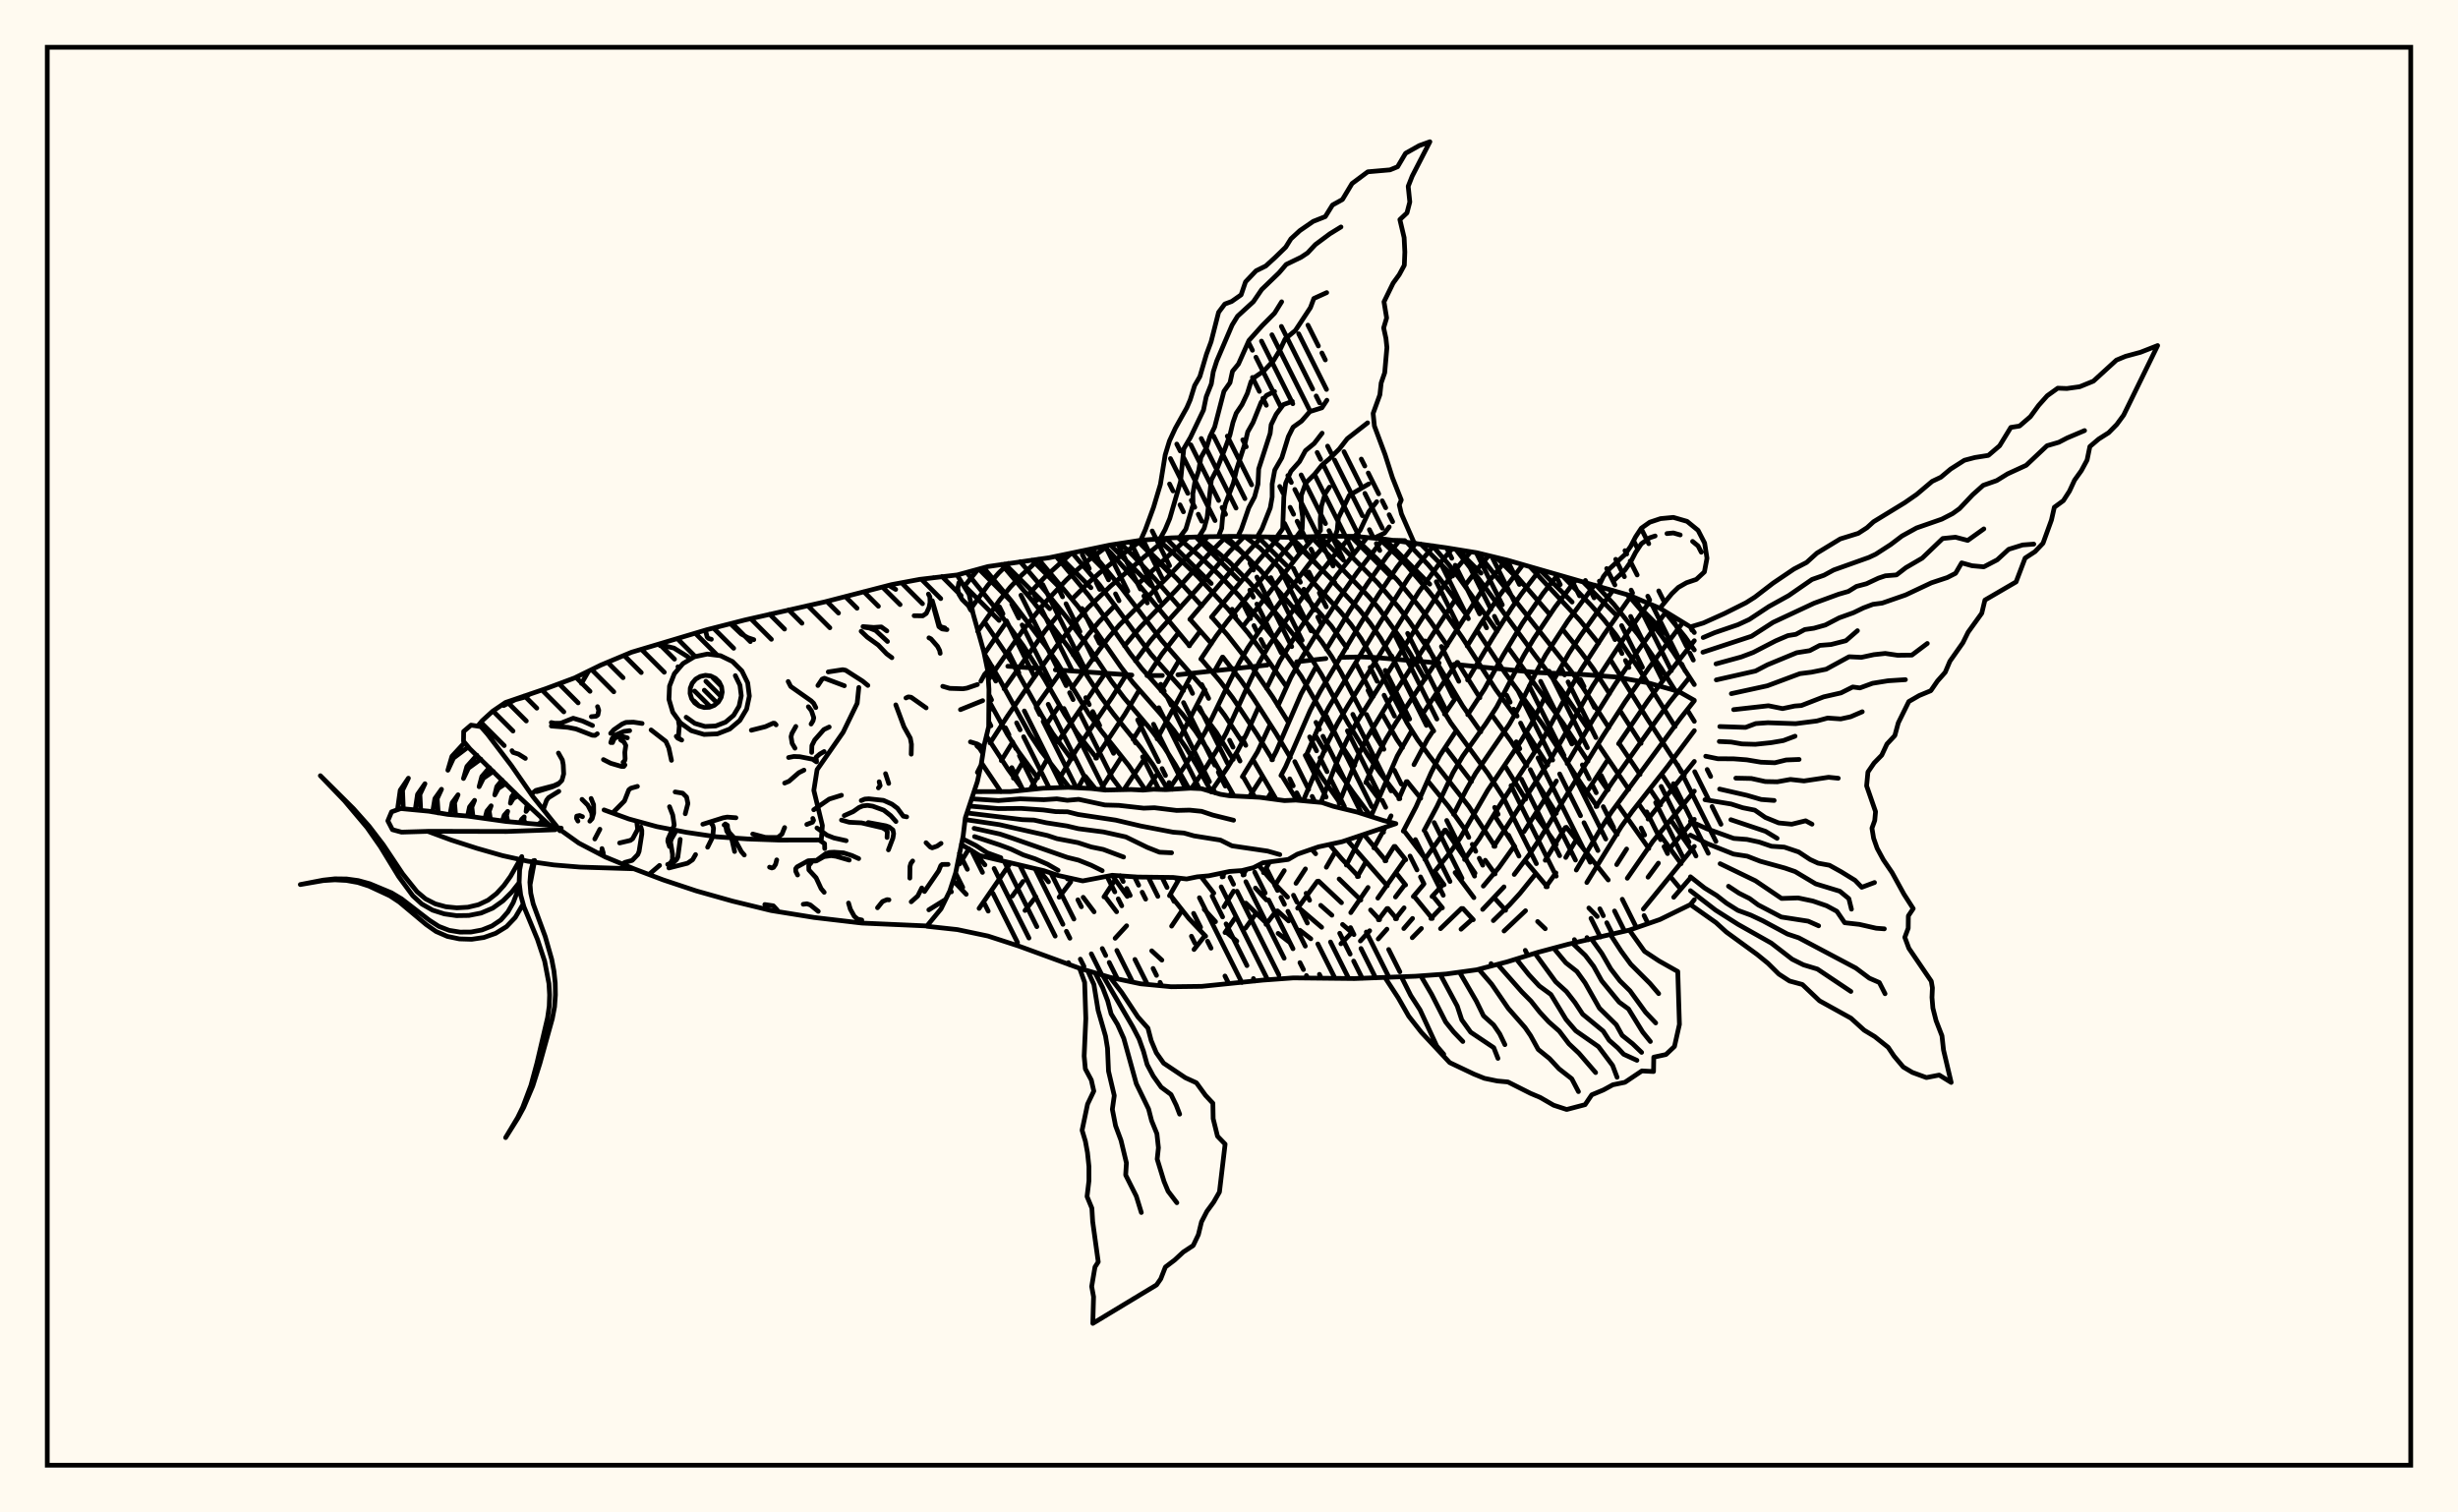 <svg xmlns="http://www.w3.org/2000/svg" width="520" height="320"><rect x="0" y="0" width="520" height="320" fill="floralwhite"/><rect x="10" y="10" width="500" height="300" stroke="black" stroke-width="1" fill="none"/><path stroke="black" stroke-width="1" fill="none" stroke-linecap="round" stroke-linejoin="round" d="
M 202.47 121.66 209 119.87 221.93 118.01 234.85 115.31 241.31 114.31 247.77 113.8 254.23 113.57 260.69 113.48 273.62 113.7 280.08 113.45 286.54 113.47 293 114.08 305.93 115.89 312.39 116.94 318.85 118.51 344.7 125.95 351.16 128.69 357.62 132.64 358.44 133.83 
M 358.44 190.36 357.62 191.39 351.16 194.55 344.7 196.79 331.77 199.77 325.31 201.5 318.85 203.5 312.39 205.19 305.93 206.08 299.46 206.55 286.54 207.04 273.62 206.9 267.16 207.37 254.23 208.69 247.77 208.77 241.31 208.15 234.85 206.79 228.39 204.87 215.46 200.14 209 198.04 202.54 196.68 196.1 195.98 
M 358.44 148.17 355.13 146.3 348.44 144.42 341.84 143.24 335.14 142.73 324.97 142.28 307.62 140.55 
M 304.45 140.28 290.75 139.1 287.87 138.99 283.49 139.09 
M 280.5 139.33 274.32 140.02 
M 268.1 140.71 249.19 142.77 
M 245.9 142.92 242.64 142.94 
M 239.45 142.83 223.26 141.72 
M 219.88 141.42 213.2 140.96 
M 209.89 140.99 208.79 141.07 
M 201.64 186.3 204.41 189.21 
M 206.06 180.25 208.37 182.99 
M 219.69 183.95 221.81 186.58 
M 207.63 161.4 211.75 167.52 
M 229.15 189.85 231.46 192.92 
M 208.68 155.72 213.27 162.78 216.47 167.14 
M 233.85 189.78 236.22 192.91 
M 243.65 201.17 245.8 203.14 
M 209.24 148.34 213.1 155.35 215.47 159.05 219.52 164.58 
M 235.28 185.19 238.48 189.66 
M 208.2 138.25 211.51 143.85 217.82 155.28 220.27 158.95 226.2 166.59 
M 205.44 127.81 205.79 128.26 
M 208.26 131.57 214.07 140.13 220.39 151.37 222.67 155.15 226.67 160.62 
M 229.6 164.25 231.76 166.93 
M 247.69 189.51 251.5 194.33 255.06 198.08 
M 204.49 121.1 211.69 130.04 216.49 136.64 220.98 143.7 225.31 151.25 227.76 154.98 231.99 160.4 
M 234.86 164.01 237.16 167.08 
M 254.76 192.4 257.15 195.01 
M 259.44 197.23 261.65 199.12 
M 208.1 120.11 213.91 127.08 221.21 136.68 223.58 140.09 230.41 151.16 233.1 154.8 238.81 161.99 242.3 167.13 
M 254.06 185.45 256.78 188.97 
M 211.94 119.42 218.66 127.41 225.96 136.83 232.93 147.5 235.59 151.09 241.34 158.21 243.94 161.85 247.06 167.05 
M 258.25 184.77 258.79 185.48 
M 263.57 191.08 268.12 195.53 
M 270.39 197.48 272.68 199.27 
M 215.83 118.83 220.97 124.85 225.78 130.78 230.48 137.21 235.15 144.15 237.78 147.63 243.61 154.53 246.31 158.13 248.67 161.83 251.47 166.79 
M 262.51 184.21 263.21 185.08 
M 265.59 187.89 267.92 190.41 
M 270.26 192.72 272.62 194.85 
M 274.98 196.81 277.31 198.62 
M 219.69 118.31 228 128.24 230.31 131.3 237.12 141.1 239.69 144.43 245.52 151.05 248.34 154.52 250.92 158.21 253.22 162 256.29 167.57 
M 266.24 183.03 268.74 186.02 272.38 189.81 
M 274.82 192.11 279.6 196.19 
M 223.41 117.7 230.26 125.9 232.52 128.89 239.06 138.23 241.52 141.42 250.14 151.09 252.9 154.68 255.41 158.48 261.05 168.4 
M 279.4 191.55 281.77 193.64 
M 284.02 195.59 286.13 197.41 
M 226.84 116.98 232.58 123.7 243.52 138.46 250.37 146.13 
M 253.25 149.48 257.35 154.97 260.89 160.68 
M 262.99 164.33 265.44 168.62 
M 278.95 186.42 283.8 190.99 
M 230.24 116.27 232.64 118.86 237.24 124.4 245.78 135.53 254.95 146.02 
M 257.74 149.54 259.11 151.38 262.88 157.14 
M 265.14 160.85 270 169.16 
M 277.51 179.69 278.33 180.64 
M 283.3 185.97 287.89 190.43 
M 289.95 192.53 291.86 194.59 
M 233.55 115.58 235.02 117.02 239.67 122.21 251.65 136.64 
M 254.13 139.45 258.09 144.11 260.8 147.67 265.93 155.37 269.21 160.75 
M 271.17 164.09 274.36 169.3 
M 281.24 178.68 283.86 181.73 287.39 185.44 
M 293.63 192.22 295.45 194.38 
M 237.06 114.97 239.75 117.6 244.34 122.49 249.68 128.6 
M 251.78 131.05 256.28 136.17 
M 258.7 139.03 262.51 143.92 265.1 147.64 269.95 155.19 272.98 160.28 
M 284.98 177.73 293.49 187.41 
M 240.74 114.4 248.95 122.39 254.23 128.19 
M 256.35 130.56 259.64 134.31 264.31 140.28 269.26 147.49 272.62 152.9 
M 276.58 159.57 279.78 164.62 283.48 169.9 
M 288.52 176.54 293.2 182.12 
M 295.37 184.73 297.36 187.24 
M 299.21 189.69 303 194.33 
M 244.86 114.03 249.03 117.77 253.44 122.05 259.76 128.82 264.04 133.93 266.26 136.87 272.18 145.31 
M 278.25 155.56 280.28 158.87 
M 282.54 162.32 286.27 167.69 290.05 172.73 
M 292.11 175.34 292.7 176.08 
M 295.13 179.08 297.39 181.91 
M 303.21 189.68 305.15 192.09 
M 249.18 113.75 253.51 117.45 257.86 121.56 262.07 125.99 266.22 130.9 270.68 136.55 275.3 143.13 282.09 154.96 
M 284.24 158.36 286.6 161.92 
M 289.13 165.56 291.8 169.15 
M 297.08 175.84 301.63 181.81 
M 303.61 184.56 305.5 187.2 
M 309.49 192.22 311.68 194.59 
M 253.66 113.59 260.08 118.93 264.34 123.23 270.58 130.51 275.16 136.16 277.45 139.36 279.54 142.69 285.11 152.89 289.47 159.92 292 163.59 296.14 168.99 
M 307.83 184.61 311.81 189.92 
M 258.36 113.51 262.24 116.46 266.55 120.55 277.28 132.79 279.6 135.76 281.76 138.97 283.71 142.3 288.26 150.98 
M 290.25 154.54 292.46 158.12 
M 297.7 165.37 300.56 168.9 
M 305.85 175.65 312.05 184.74 
M 316.26 190.11 318.52 192.6 
M 263.35 113.53 266.57 115.98 270.7 120.15 281.62 132.41 284.88 137.03 
M 286.86 140.35 290.51 147.36 
M 292.39 150.99 295.49 156.41 296.71 158.19 
M 302.13 165.32 306.41 170.6 310.05 175.69 
M 314.21 182.01 316.29 184.91 
M 325.29 194.97 326.9 196.5 
M 268.44 113.63 270.72 115.56 273.72 118.7 
M 275.72 120.95 283.51 129.36 285.79 132.11 287.96 135.16 291.91 141.94 297.65 152.92 299.87 156.46 302.4 159.95 310.75 170.64 316.27 179.07 
M 273.11 113.69 274.73 115.2 279.75 120.65 
M 281.92 122.97 287.64 129.07 289.89 131.89 292.05 135.02 295.11 140.16 
M 297.06 143.75 300.01 149.29 303.31 154.67 
M 305.81 158.19 311.3 165.36 
M 316.14 172.49 320.48 179.16 
M 322.74 182.2 327.33 187.62 
M 277.37 113.55 289.49 126.16 291.76 128.8 296.22 134.96 298.37 138.35 301.47 143.74 
M 303.55 147.42 306.91 152.93 314.78 163.67 318.28 169.06 
M 336.13 192.11 337.9 193.91 
M 281.67 113.46 291.39 123.25 295.96 128.57 298.25 131.64 302.82 138.29 309.43 149.36 313.27 154.84 
M 318.34 161.97 322.75 169.1 
M 324.87 172.52 329.25 178.66 
M 286.27 113.47 291.18 118.13 295.64 122.75 300.29 128.4 302.67 131.54 306.15 136.58 
M 308.38 140.15 313.07 147.63 
M 315.67 151.35 319.58 156.73 323.01 162.01 
M 325.11 165.52 329.25 172.08 
M 331.38 175.04 340.23 186.18 
M 291.76 113.97 295.48 117.46 297.71 119.78 302.37 125.24 304.75 128.3 309.37 134.94 316.46 145.92 320.48 151.44 
M 323.01 155 327.42 161.87 
M 297.58 114.69 302.14 119.49 304.46 122.26 310.22 130.06 
M 312.48 133.41 318.36 142.31 326.27 153.18 334.75 166.2 337.86 170.6 
M 339.98 173.52 342.14 176.53 
M 303.05 115.46 306.54 119.51 308.78 122.41 316.72 133.56 
M 319.04 137 330.6 152.91 335.95 161.07 
M 338.02 164.16 340.11 167.17 
M 342.23 170.19 348.81 179.52 
M 353.41 185.53 355.45 187.98 
M 307.98 116.22 313.02 122.7 324.74 138.65 330.1 145.64 335.98 154.22 
M 338.14 157.53 344.56 167.01 
M 346.71 170.14 348.88 173.3 
M 351.1 176.49 355.65 182.74 
M 312.6 116.99 332.21 141.81 334.74 145.28 340.36 153.96 
M 342.57 157.36 346.96 163.86 
M 349.13 167.06 351.31 170.31 
M 353.5 173.56 357.95 179.97 
M 317.68 118.23 327.92 130.07 
M 330.56 133.15 334.52 138.04 337.07 141.47 340.51 146.77 
M 342.7 150.33 347.17 157.29 
M 351.61 163.93 355.98 170.63 
M 358.15 173.96 358.44 174.4 
M 323.69 119.93 334.24 131.26 338.19 136.09 
M 340.65 139.52 348.46 152.04 356.32 164.11 
M 330.71 121.99 336.55 128.01 339.22 131.01 341.79 134.24 346.55 141.25 354.37 153.73 
M 337.75 123.9 341.43 127.87 346.54 134.26 351.41 141.36 354.79 146.72 
M 356.98 150.26 358.44 152.62 
M 344.39 125.86 348.82 131.06 351.45 134.45 353.99 138 358.44 144.84 
M 352.05 129.24 356.49 134.76 358.44 137.51 
M 206.94 120.43 203.98 124.08 
M 213.37 119.2 211.28 121.23 208.99 123.83 205.58 128.5 
M 219.89 118.28 216.12 121.7 213.76 124.19 211.5 126.94 206.83 133.6 
M 226.68 117.01 220.93 122.22 217.4 125.93 
M 212.85 131.7 208.23 138.35 
M 234.53 115.37 230.3 118.5 227.93 120.52 225.6 122.7 220.98 127.59 216.39 133.36 209.09 143.82 
M 241.53 114.29 237.41 117.34 232.61 121.23 230.24 123.33 226.79 126.77 
M 224.52 129.29 221.08 133.49 212.42 145.74 
M 209.78 149.59 209.24 150.39 
M 246.86 113.87 242.12 117.78 234.89 124.06 230.23 128.54 228.02 131.01 223.5 136.73 218.48 143.74 213.14 151.51 209.45 157.2 
M 251.41 113.67 240.78 123.53 
M 235.9 128.08 232.46 131.61 230.31 134.17 227.03 138.56 
M 224.58 141.91 219.2 149.47 
M 214.13 157.2 211.83 160.93 
M 255.54 113.55 251.3 117.64 246.65 122.47 236.81 132.25 234.63 134.77 232.57 137.46 226.77 145.59 
M 224.06 149.37 221.38 153.27 
M 216.59 160.89 214.39 164.64 
M 204.99 179.57 203.02 182.79 
M 259.45 113.49 255.73 117.23 248.81 124.85 241.24 132.68 237.88 136.65 
M 233.81 142.43 223.78 156.98 
M 221.45 160.78 217.98 166.98 
M 263.22 113.53 260.09 116.72 253.32 124.51 245.84 132.75 243.4 135.55 240.2 139.83 
M 238.26 142.79 235.24 147.56 227.66 158.71 224.29 164.45 
M 213.77 182.56 207.13 192.2 
M 266.94 113.61 262.26 118.66 251.72 131.05 
M 249.26 133.97 245.76 138.45 242.79 143 
M 240.96 146.1 238 151.07 231.81 160.41 
M 229.43 164.27 228.07 166.65 
M 216.41 186.5 214.15 189.59 
M 270.61 113.66 266.59 118.18 256.29 130.56 
M 253.9 133.55 251.57 136.64 
M 249.39 139.8 245.63 146.16 
M 241.96 152.81 239.71 156.43 
M 237.23 160.19 232.85 167.06 
M 219.15 189.74 216.84 192.64 
M 274.29 113.67 270.73 117.77 259.61 131.51 257.31 134.56 254.04 139.44 
M 252.07 142.77 244.79 156.33 
M 242.47 160.03 237.77 167.07 
M 226.51 186.59 224.06 189.83 
M 278.12 113.53 274.72 117.43 262.9 132.59 
M 258.62 139.02 256.66 142.47 
M 254.85 145.97 249.48 156.36 
M 244.89 163.68 242.54 167.11 
M 281.97 113.46 278.7 117.13 276.69 119.66 268.34 130.71 264.03 136.99 262.06 140.39 260.22 144.01 255 154.81 250.78 161.89 247.25 167.04 
M 235.8 186.31 233.55 189.76 
M 285.77 113.47 282.79 116.84 278.75 121.95 272.72 130.3 268.37 136.73 266.36 140.2 264.55 143.86 259.4 155.1 257.46 158.63 255.28 162.13 252.09 166.77 
M 289.21 113.73 282.86 121.65 275 133.01 270.72 139.93 267.94 145.65 
M 266.26 149.56 263.69 155.32 261.79 158.94 259.67 162.42 256.18 167.53 
M 238.34 195.87 235.91 198.52 
M 292.61 114.05 287.03 121.24 283.22 126.69 279.4 132.6 275.15 139.57 273.07 143.35 270.36 149.35 
M 268.69 153.35 266.02 159.08 262.82 164.34 
M 260.51 167.79 260.11 168.36 
M 249.46 185.94 247.41 189.51 
M 295.98 114.48 293.32 117.79 289.26 123.52 285.53 129.22 280.6 137.37 
M 278.43 141.04 275.24 146.84 270.02 158.91 269.06 160.76 
M 267.02 164.36 264.32 168.55 
M 249.96 192.81 247.86 195.95 
M 299.52 114.94 295.52 120.04 291.53 125.97 287.78 131.99 279.27 146.31 277.19 150.27 271.97 162.24 270.99 164.08 
M 268.93 167.68 268.16 168.92 
M 259.09 184.6 258.55 185.54 
M 303.3 115.5 299.89 119.6 297.78 122.54 291.88 131.82 281.07 149.69 279.03 153.61 276.44 159.59 
M 263.65 183.96 262.97 185.14 
M 260.97 188.54 258.93 191.86 
M 254.77 198.14 252.6 200.89 
M 307.21 116.1 304.34 119.46 300.1 125.32 285.14 149.31 282.94 153.07 280.98 156.9 275.7 169.43 
M 268.62 182.34 267.3 184.64 
M 261.25 194.28 259.15 197.31 
M 311.15 116.74 308.67 119.63 304.55 125.21 300.37 131.59 287.03 152.8 285 156.46 283.19 160.31 279.44 169.77 
M 271.69 184.2 269.69 187.37 
M 265.58 193.46 263.48 196.38 
M 314.95 117.56 312.91 119.95 309.88 123.94 
M 307.88 126.84 293.38 149.2 289.08 156.31 287.26 159.99 283.29 169.92 
M 276.17 183.84 274.17 186.89 
M 269.97 192.77 267.83 195.58 
M 318.64 118.46 315.12 122.84 313.11 125.59 304.98 138.28 295.34 152.87 293.23 156.35 291.38 159.91 288.94 165.59 
M 282.41 180.34 280.59 183.49 
M 278.68 186.46 274.52 192.16 
M 322.17 119.48 317.37 125.79 313.4 131.79 310.39 136.7 
M 308.25 140.15 300.93 151.1 
M 298.61 154.69 295.6 159.95 290.03 172.72 
M 288.14 176.67 284.82 183.03 
M 325.78 120.54 321.76 125.78 319.68 128.8 315.64 135.19 310.47 143.87 
M 308.09 147.48 305.59 151.1 
M 303.15 154.67 301.97 156.44 299.13 161.78 
M 297.51 165.38 295.93 169.01 
M 294.28 172.61 293.67 173.85 
M 293.08 175.01 290.65 179.4 
M 288.88 182.51 287.16 185.47 
M 329.52 121.64 326.41 125.59 322.04 131.91 317.95 138.72 314.02 145.83 310.5 151.21 
M 308 154.71 304.55 159.93 302.74 163.52 299.57 170.69 296.87 175.85 
M 294.92 179.09 293 182.14 
M 289.41 187.77 285.76 193.09 
M 333.36 122.73 328.99 128.44 324.46 135.16 322.35 138.72 316.63 149.58 314.33 153.12 309.44 159.99 307.38 163.51 304.01 170.61 301.28 175.71 
M 297.19 181.91 291.49 190.02 
M 285.83 197.45 283.68 199.68 
M 337.31 123.78 331.65 131.42 327.01 138.54 324.98 142.25 321.34 149.65 319.3 153.23 312.18 163.6 310.17 167.12 307.51 172.31 
M 305.64 175.65 304.67 177.29 301.42 181.81 
M 297.15 187.24 295.22 189.78 
M 293.41 192.23 291.61 194.61 
M 289.76 196.92 287.79 199.09 
M 341.2 124.91 334.31 134.57 331.92 138.22 328.68 143.89 
M 326.75 147.69 323.92 153.24 321.78 156.75 314.72 167.22 308.9 177.31 306.79 180.35 303.37 184.56 
M 301.11 187.19 298.99 189.69 
M 297.04 192.08 295.21 194.39 
M 293.41 196.59 291.57 198.66 
M 345.05 126.1 339.29 134.31 334.53 141.64 332.29 145.47 326.25 156.69 317.01 170.79 312.98 177.41 309.83 181.85 
M 305.24 187.2 302.95 189.68 
M 298.83 194.32 296.98 196.46 
M 348.73 127.66 344.07 134.23 336.95 145.13 328.38 160.07 316.04 179.06 
M 304.87 192.08 302.71 194.33 
M 300.7 196.44 298.77 198.4 
M 352.43 129.47 346.5 137.7 341.62 144.9 336.92 152.39 331.53 161.55 
M 329.27 165.24 322.41 175.95 
M 320.25 179.15 317.1 183.56 313.8 187.48 
M 309.18 192.21 304.75 196.48 
M 356.04 131.68 348.85 141.29 343.78 148.51 339.09 155.77 325.73 177.52 323.56 180.74 320.34 185.02 
M 318.18 187.64 313.66 192.41 
M 311.36 194.57 309.09 196.6 
M 358.44 135.56 351.11 144.89 348.49 148.46 342.42 157.36 
M 340.12 160.78 335.59 167.74 
M 331.16 175.09 326.9 182.02 
M 324.78 185.02 321.55 189.02 319.34 191.45 315.92 194.78 
M 357.39 143.37 353.31 148.46 350.69 152 341.07 165.53 337.66 170.65 
M 333.33 177.89 331.24 181.42 
M 329.16 184.68 327.06 187.62 
M 322.73 192.69 318.19 196.98 
M 358.44 148.26 355.5 151.98 340.88 171.84 338.67 175.28 333.47 184.08 
M 358.44 154.59 352.67 162.3 345.3 171.68 343 174.87 335.7 186.72 
M 358.44 161.1 348.66 173.3 
M 344.12 179.63 342.02 182.93 
M 358.44 167.38 349.68 177.99 344.26 185.82 
M 358.44 173.35 353.11 179.67 
M 350.84 182.62 348.65 185.59 
M 358.44 179.08 347.66 192.33 
M 357.67 185.69 354.08 189.84 
M 241.31 114.31 242.29 112.1 244.05 107.3 245.49 102.48 246.5 96.25 247.4 93.3 248.65 90.6 251.08 86.25 251.79 84.61 252.73 81.58 253.84 79.66 255.23 74.95 256.21 72.31 257.8 66.07 259.12 64.32 260.57 63.78 262.56 62.38 263.5 59.63 265.72 57.3 267.78 56.28 269.78 54.45 272 52.29 273.1 50.53 274.99 48.79 277.82 46.84 280.37 45.83 281.89 43.38 284 42.21 286.03 38.83 289.36 36.35 294.06 35.94 295.67 35.28 297.35 32.44 300.24 30.81 302.5 29.99 298.75 37.28 297.91 39.42 298.25 42.73 297.65 45.05 296.15 46.46 297.05 50.27 297.2 53.33 297.09 56.12 296.01 58.12 294.72 59.9 292.79 63.86 293.35 67.27 292.72 69.37 293.2 71.58 293.41 73.52 292.94 78.86 292.19 81.03 291.92 83.52 290.49 87.47 290.76 90.13 293.01 96.16 294.57 101.04 296.45 105.79 296.02 106.81 296.48 108.72 299.19 114.9 
M 299.46 114.93 299.46 114.93 
M 245.41 113.99 246.49 112.04 247.47 109.7 249.74 101.92 250.43 94.95 251.85 92.53 254.6 86.77 255.18 83.95 256.26 81.23 256.67 78.67 257.41 76.37 260.66 68.77 261.81 66.9 265.16 63.83 266.92 61.25 270.58 57.72 272.1 55.95 275.26 54.42 276.63 53.51 278.27 51.75 281.33 49.47 283.69 48.02 
M 249.52 113.74 250.87 111.95 252.39 106.81 252.35 104.44 252.82 101.8 253.57 99.63 254.06 96.8 255.24 94.72 255.98 92.36 256.97 90.34 258.93 82.79 260.21 80.97 260.74 78.55 262 77.02 264.22 72.03 267.02 68.9 269.64 66.26 271.14 63.85 
M 253.63 113.59 254.74 111.79 255.38 109.45 256.26 101.55 257.38 99.41 259.13 94.98 260.2 92.04 260.84 89.37 261.53 87.42 262.75 85.62 263.89 83.22 264.66 80.74 265.52 79.75 267.35 78.5 269.43 76.28 270.78 74.04 271.87 71.73 274.05 69.91 277.23 65.08 277.95 63.15 280.67 61.91 
M 257.75 113.52 258.45 111.79 258.67 109.2 259.23 106.61 260.93 102.2 261.62 99.25 263.38 93.83 263.96 91.38 265.08 89.4 266.79 85.14 267.93 83.66 269.64 82.83 
M 261.86 113.5 262.62 111.97 264.19 107.43 265.41 105.13 266.13 102.44 266.28 99.21 268.71 91.69 268.92 89.85 269.99 87.64 271.5 85.61 273.4 84.92 
M 265.98 113.59 266.99 111.85 268.73 107.45 269.13 105.16 269.13 102.41 269.68 99.45 271.18 96.85 272.56 92.37 273.56 90.38 275.35 89.09 277.11 87.08 279.65 86.28 280.71 84.68 
M 270.09 113.65 271.36 111.86 271.6 105.17 271.98 102.25 273.1 99.7 274.91 97.67 276.17 95.35 278.02 93.83 279.7 91.65 
M 274.21 113.67 275.48 111.95 275.59 109.44 275.28 107.35 275.29 104.83 276.23 102.2 278.11 100.33 279.65 98.41 281.28 97.03 283.34 94.99 285.02 92.82 289.32 89.46 
M 278.32 113.52 279.35 112.24 279.31 109.88 279.56 107.06 280.36 104.41 281.25 103.07 
M 282.43 113.46 282.89 112.19 283.14 109.59 285.45 104.8 289.57 102.39 
M 286.55 113.48 287.73 112.22 289.59 108.26 291.25 106.15 
M 290.65 113.86 292.9 112.8 293.89 111.48 
M 294.74 114.31 297.2 114.38 
M 206.07 167.49 213.77 167.48 220.67 166.77 225.97 166.58 230.86 166.83 233.78 167.16 239.26 167.04 241.82 167.17 244.06 166.98 246.63 167.07 251.85 166.76 254.19 166.87 258.19 168.06 260.06 168.36 266.49 168.69 271.74 169.39 274.13 169.28 279.66 169.79 282.05 170.59 287.19 171.84 292.71 173.61 295.31 174.26 283.92 178.09 278.95 179.17 274.45 180.73 272.54 181.84 267.17 182.55 265.17 183.58 262.75 184.19 260.12 184.38 255.71 185.3 253.26 185.52 251.04 185.97 248.18 185.65 240.63 185.56 235.3 185.19 229.05 186.38 223.86 185.23 220.84 184.22 207.24 181.01 203.36 178.66 
M 205.83 169.03 211.23 169.38 215.82 169.02 220.83 169.2 223.57 169.02 225.8 169.33 228.19 169.12 233.76 170.32 236.71 170.4 241.96 170.99 244.22 170.9 248.93 171.47 251.65 171.4 254.21 171.66 256.57 172.45 260.97 173.54 
M 205.06 170.54 211.23 171.08 215.98 171.04 220.72 171.37 223.33 171.72 225.85 171.76 228.07 172.32 236.04 173.52 241.37 174.77 248.18 176.07 250.47 176.25 252.6 176.85 258.2 177.75 260.63 178.96 268.17 180.07 270.75 180.81 
M 204.57 172 216.29 173.42 218.74 173.51 221.34 174.08 225.73 174.76 228.13 175.33 233.46 176.02 238.17 177.07 242.7 179.28 245.3 180.31 247.85 180.43 
M 204.18 173.4 211.44 174.48 221.58 176.77 223.6 177.44 228.03 178.28 230.86 179.2 233.4 179.72 237.7 181.33 
M 206.08 175.26 211.53 176.46 214.02 177.29 225.8 181.41 228.16 181.99 230.84 183.06 233.18 184.22 
M 206.17 177 211.5 178.77 213.89 179.66 216.47 180.87 218.98 181.71 221.62 182.85 223.85 184.14 
M 203.77 177.54 206.47 178.9 208.84 180.43 211.74 181.48 
M 234.85 206.79 237.32 210 240.73 215.16 242.85 217.53 243.54 220.17 244.62 222.74 246.17 224.94 250.76 228.02 253.11 229.1 255.03 231.75 256.59 233.42 256.65 236.68 257.57 240.4 259.18 242.07 257.98 252.2 256.75 254.35 255.33 256.29 254.18 258.52 253.52 261.23 252.43 263.52 250.33 264.9 248.52 266.58 246.54 268.08 245.56 270.58 244.67 271.86 231.19 280 231.35 274.37 230.95 272.19 231.65 268.06 232.34 266.99 231.16 258.45 230.99 255.62 229.97 253.16 230.37 249.83 230.37 246.8 230.06 243.86 229.62 241.46 228.92 239.14 230.08 233.61 231.4 230.85 230.87 228.51 229.61 226.16 229.36 223.44 229.71 215.5 229.46 207.84 228.39 204.87 
M 233.27 206.33 239.63 217.23 240.97 219.81 241.91 222.44 242.68 225.23 243.97 227.66 245.65 230.02 247.73 231.57 248.84 233.85 249.56 235.73 
M 231.69 205.86 233.27 208.97 234.34 211.76 235.06 214.5 236.42 216.75 237.74 219.7 240.39 229.29 242.99 234.64 243.62 237.1 244.75 239.88 245.07 242.83 244.81 245.25 246.26 249.98 247.11 252.03 248.97 254.47 
M 230.11 205.39 231.42 208.3 232.31 213.77 233.88 219.22 234.3 221.79 234.51 226.63 235.73 231.8 235.32 234.7 236 238.18 237.15 241.27 238.3 246.05 238.14 248.61 240.39 253.09 241.45 256.54 
M 344.7 196.79 347.9 201.28 350.95 203.3 354.94 205.55 355.29 216.74 354.24 221.41 352.45 223.11 349.86 223.67 349.81 226.71 347.35 226.58 343.76 228.99 341.2 229.52 339.21 230.61 336.74 231.64 335.33 233.72 331.44 234.74 328.68 233.84 325.85 232.2 323.81 231.34 319.01 228.92 316.74 228.71 314.04 228.15 311.81 227.25 306.69 224.82 300.71 218.43 298.02 215 295.81 211.13 293 206.82 
M 340.7 197.76 342.97 201.25 345 204.02 349.04 208.05 350.9 210.23 
M 336.69 198.69 338.88 201.73 340.76 204.99 342.7 207.53 344.84 209.64 348.12 214.16 350.27 216.43 
M 332.67 199.57 335.38 202.14 337.14 204.45 338.85 207.52 342.55 212.04 344.51 213.47 347.53 218.37 349.14 220.36 
M 328.68 200.6 331.26 203.7 333.6 205.54 335.33 207.95 338.36 213.3 341.93 216.81 343.18 219.07 345.37 220.82 347.29 222.66 
M 324.71 201.68 329.11 207.72 331.38 209.78 333.19 212.11 334.82 214.58 339.17 218.16 340.43 220.11 342.25 221.71 343.5 223.06 346.3 224.34 
M 320.78 202.9 323.43 206.22 325.62 208.59 328.09 210.4 331.3 215.69 333.36 218.09 338.16 221.44 341.15 225.42 342.1 227.93 
M 316.82 204.03 321.95 209.85 323.9 211.82 325.73 214.13 327.61 216.17 329.87 218.16 331.91 220.84 334.02 222.83 337.56 226.93 
M 312.84 205.07 315.56 208.22 319.08 213.35 322.64 217.41 323.8 219.1 325.41 222.03 327.81 223.97 329.82 226.14 332.51 228.24 333.93 230.96 
M 308.77 205.69 312.32 211.81 313.84 214.92 315.98 216.85 317.27 218.74 318.37 221.03 
M 304.69 206.17 308.29 212.87 309.24 215.77 311.13 218.39 316.01 221.66 316.9 223.93 
M 300.58 206.47 302.86 210.36 305.84 216.23 307.53 218.34 309.47 220.36 
M 296.47 206.68 298.45 210.62 300.42 213.67 303.95 221.32 305.43 223.05 
M 357.62 132.64 360.36 131.81 364.85 129.79 369.37 127.53 371.26 126.33 375.1 123.38 379.51 120.4 382.2 119 384.36 117.04 389.32 114.02 393.13 112.84 394.96 111.66 396.36 110.39 402.97 106.35 405.48 104.61 408.76 101.84 410.61 100.96 412.66 99.24 415.58 97.38 417.79 96.8 420.65 96.35 423.02 94.32 425.4 90.43 427.24 90.14 429.54 88.15 431.28 85.77 433.1 83.73 435.33 82.13 437.25 82.2 439.98 81.82 442.87 80.64 447.74 76.19 449.66 75.39 452.84 74.53 456.46 73.11 449.27 87.82 447.81 89.81 446.1 91.55 443.99 92.89 442.12 94.48 441.53 97.34 440.32 99.58 438.88 101.59 437.81 103.91 436.51 105.93 434.6 107.33 433.99 110.03 432.21 114.93 430.52 116.71 428.42 118.08 426.51 123.12 419.92 126.96 419.25 129.75 416.36 133.76 415.26 135.99 412.51 139.9 411.52 142.24 409.88 144.09 408.47 146.14 406.02 147.16 403.82 148.43 401.59 152.94 400.86 155.63 399.19 157.42 398.09 159.78 396.47 161.44 395.17 163.34 394.89 166.27 396.78 171.72 396.61 173.6 396.02 175.23 396.37 177.35 397.12 179.49 398.45 181.94 400.28 184.62 402.79 189.19 404.75 192.24 403.72 193.78 403.69 196.39 402.97 198.32 403.83 200.64 408.57 207.6 408.81 209.01 408.72 211.03 408.91 213.29 409.58 215.93 410.83 219.15 411.16 222.17 412.78 229.02 410.25 227.46 407.54 227.99 404.57 226.9 402.64 225.75 400.69 223.44 399.45 221.59 396.61 219.32 394.38 217.97 391.57 215.42 384.92 211.74 381.3 208.3 378.58 207.56 376.32 206.09 374.03 203.82 371.74 201.95 365.2 197.19 363.03 195.21 357.62 191.39 
M 360.31 134.89 362.74 133.86 367.66 132.18 370.06 131.07 374.23 128.32 378.39 126.02 383.34 122.6 385.87 121.71 387.92 120.6 395.37 117.94 396.8 117.27 399.98 115.22 402.38 113.4 405.46 111.7 410.8 109.84 413.09 108.66 414.55 107.61 417.31 104.69 419.56 102.68 422.41 101.68 424.71 100.26 428.65 98.45 433.05 94.31 435.55 93.58 437.32 92.66 441 91.1 
M 360.25 138 370.55 134.61 375.1 131.68 383.79 127.62 388.98 125.72 391.03 125.13 392.74 124.07 394.85 123.51 397.39 122.32 398.85 121.83 401.21 121.64 403.19 120.11 406.65 118.09 410.99 113.93 413.69 113.66 416.28 114.34 419.69 111.9 
M 363.03 140.46 368.36 139 370.88 138.05 375.65 135.59 378.24 134.48 379.92 134.21 381.8 133.2 383.74 132.92 386.16 132.24 389.09 130.72 392.1 129.64 394.21 128.62 396.23 127.86 398.19 127.6 403.14 125.88 408.6 123.31 411.95 122.2 413.71 121.3 415 119.09 417.19 119.7 419.68 119.93 422.52 118.45 424.94 116.22 427.89 115.3 430.26 115.12 
M 363.09 143.85 371.39 141.97 373.9 140.66 380.1 138.1 382.86 137.66 384.97 136.55 387.37 136.36 390.51 135.56 392.95 133.44 
M 366.27 146.76 373.89 145.1 380.77 142.53 383.22 142.22 386.33 141.59 391.18 138.95 393.78 139.08 396.41 138.51 398.83 138.25 401.46 138.64 404.47 138.6 407.73 136.14 
M 366.76 150.14 374.12 149.32 377.11 149.92 379.67 149.38 381.09 149.27 385.8 147.44 389.47 146.6 391.96 145.35 393.47 145.55 396.14 144.57 399.42 144.04 403.1 143.8 
M 363.83 153.72 369.28 153.9 371.43 153.09 374 152.91 379.87 153.11 384.36 152.54 386.65 151.92 389.41 152.11 391.51 151.65 393.97 150.59 
M 363.72 156.88 366.24 157 368.53 157.4 371.35 157.48 374.7 157.13 377.27 156.69 379.75 155.76 
M 360.85 160 363.41 160.53 366.75 160.55 369.52 160.76 372.52 161.26 375.47 161.38 377.87 160.79 380.61 160.68 
M 367.22 164.64 370.51 164.71 373.47 165.36 375.99 165.41 378.77 164.91 381.64 165.23 386.85 164.45 388.89 164.66 
M 363.79 166.95 369.57 168.27 372.59 169.15 375.33 169.36 
M 360.69 169.2 366.22 170.11 368.68 170.9 371.24 171.41 373.45 172.95 376.29 174.11 379.05 174.38 381.99 173.66 383.34 174.38 
M 366.17 173.43 373.51 175.89 375.95 177.37 
M 357.62 173.77 361.11 175.35 366.79 177.39 369.57 177.6 372.16 178.16 374.77 179.05 377.47 179.23 380.52 180.26 382.93 181.85 384.62 182.63 387.03 183.07 389.53 184.46 392.45 186.26 393.86 187.73 396.56 186.72 
M 357.62 176.7 361.2 178.49 366.73 180.7 369.64 181.15 372.39 182.22 377.6 183.66 379.77 184.41 384.11 187 389.22 188.56 391.13 190.13 391.68 192.36 
M 363.9 182.74 371.37 186.35 376.9 190.09 380.4 189.98 383.53 190.64 386.43 191.64 388.6 192.81 390.25 195.23 393.36 195.58 396.91 196.39 398.64 196.52 
M 365.67 187.51 367.91 188.99 370.14 190.11 371.96 191.46 376.85 194.02 382.53 194.9 384.74 195.88 
M 357.62 185.51 360.6 187.87 363.18 189.47 365.25 191.09 367.65 192.61 370.4 193.62 372.96 194.83 378.14 197.62 380.53 198.42 392.61 204.82 395.47 206.96 397.58 207.88 398.79 210.25 
M 357.62 188.45 362.94 192.56 367.67 195.56 374.71 199.53 379.14 202.95 381.53 204.14 384.48 205.03 391.56 209.77 
M 338.23 124.03 339.22 121.97 340.56 120.28 343.73 117.37 344.98 115.58 346.02 113.58 347.23 111.75 349.01 110.49 351.29 109.73 354.01 109.47 356.91 110.31 359.23 112.2 360.62 114.9 361.12 118.11 360.57 121.01 358.86 122.59 356.79 123.29 355.05 124.29 353.66 125.63 351.16 128.69 
M 341.37 122.86 343.73 120.66 344.98 118.88 346.02 116.87 347.23 115.05 349.01 113.78 350.15 113.4 
M 352.65 112.89 354.01 112.76 355.46 113.18 
M 358.07 114.55 359.23 115.5 359.92 116.84 
M 101.05 153.64 102 152.5 104.22 150.48 106.94 148.63 115.52 145.69 121.55 143.44 127.1 140.72 133.62 137.99 149.56 133.23 157.57 131.18 174.46 127.35 188.63 123.69 194.58 122.58 202.47 121.65 205.03 125.79 205.85 129.8 208.13 137.88 208.96 141.9 209.22 145.86 209.16 153.74 208.22 157.6 207.62 161.49 206.77 165.36 204.22 173.03 203.75 176.93 202.17 184.68 200.93 188.51 199.08 192.29 196.1 195.91 182.34 195.3 172.26 194.12 163.15 192.65 154.94 190.65 147.32 188.5 140.29 186.16 134.09 183.81 128.09 181.33 122.47 178.39 117.68 174.97 
M 181.69 145.45 181.34 148.8 178.37 154.93 172.86 162.84 172.17 167.23 173.98 174.66 173.75 177.72 164.75 177.74 158.15 177.5 151.61 177.05 145.25 176.11 138.99 174.9 133.06 173.28 127.79 171.36 
M 116.28 174.62 109.62 168.43 99.41 158.44 98.06 156.83 98.09 154.75 99.65 153.42 101.73 153.74 103.11 155.31 108.18 161.97 112.76 168.57 117.8 174.86 
M 117.45 175.55 107.15 175.92 90.88 175.88 84.95 176.06 83.02 175.54 82.05 173.67 82.84 171.77 84.79 171.07 90.71 171.63 94.76 172.31 98.93 172.66 107.04 173.8 117.5 174.73 
M 143.96 152.95 142.32 150.67 141.52 147.97 141.64 145.16 142.66 142.54 144.48 140.4 146.89 138.96 149.64 138.38 152.43 138.73 154.96 139.96 156.95 141.95 158.18 144.48 158.53 147.27 157.95 150.02 156.51 152.44 154.37 154.25 151.75 155.27 148.94 155.39 146.24 154.59 143.96 152.95 
M 155.56 142.95 156.54 144.97 156.82 147.2 156.36 149.4 155.21 151.33 153.49 152.79 151.4 153.6 149.15 153.7 146.99 153.05 145.16 151.75 
M 146.96 148.71 146.31 147.8 145.99 146.72 146.03 145.6 146.44 144.55 147.17 143.69 148.14 143.12 149.24 142.88 150.35 143.02 151.36 143.52 152.16 144.31 152.65 145.32 152.79 146.44 152.56 147.54 151.99 148.51 151.13 149.23 150.08 149.64 148.96 149.69 147.88 149.37 146.96 148.71 
M 146.85 148.33 147.89 149.37 
M 146.95 146.21 150.3 149.56 
M 149 146.03 151.71 148.74 
M 149.33 144.14 152.59 147.4 
M 150.86 143.45 152.57 145.16 
M 101.73 152.82 106.67 157.75 
M 104.29 150.43 108.53 154.67 
M 107.29 148.5 111.34 152.54 
M 110.96 147.23 113.56 149.83 
M 114.65 145.98 119.28 150.61 
M 118.27 144.66 122.31 148.71 
M 121.84 143.3 124.82 146.27 
M 125.16 141.67 129.85 146.37 
M 128.54 140.12 131.81 143.39 
M 132.02 138.66 135.66 142.3 
M 135.68 137.38 140.53 142.23 
M 139.5 136.26 142.69 139.46 
M 143.3 135.12 146.8 138.62 
M 147.09 133.98 151.65 138.53 
M 150.93 132.88 155.21 137.16 
M 154.86 131.87 158.74 135.75 
M 158.82 130.89 163.19 135.26 
M 162.82 129.95 165.97 133.1 
M 166.83 129.03 169.66 131.86 
M 170.88 128.14 175.56 132.82 
M 174.91 127.23 177.39 129.71 
M 178.83 126.21 181.31 128.69 
M 182.75 125.19 185.83 128.27 
M 186.68 124.19 190.42 127.92 
M 190.73 123.3 195.16 127.73 
M 194.91 122.54 199.02 126.65 
M 199.28 121.97 203.33 126.02 
M 158.95 154.5 161.91 153.75 163.59 153 163.88 153.03 164.19 153.36 
M 199.9 132.86 199.05 132.62 198.73 132.22 197.23 127.11 
M 131.81 161.28 132.13 160.99 132.25 160.56 132.18 159.19 132.39 157.72 132.01 157 131.28 156.53 
M 203.19 150.14 207.89 148.24 
M 179.01 177.87 176.42 177.29 174.98 176.72 172.83 175.18 
M 123.13 169.13 124.36 170.36 125.2 172 125.26 172.96 124.87 173.65 
M 126.41 149.51 126.67 150.29 126.48 151.25 126.13 151.53 125.1 151.63 
M 195.01 187.87 194.16 189.56 192.77 190.8 
M 155.41 180.16 154.78 177.41 153.74 175.85 153.52 174.73 153.19 174.55 
M 162.8 183.47 163.28 183.64 163.64 183.52 164.07 182.89 164.32 181.93 
M 185.99 165.4 186.2 166.23 185.83 166.7 
M 161.8 191.38 163.6 191.65 164.43 192.54 
M 125.05 168.94 125.58 170.25 125.6 172.01 125.27 173.21 124.78 173.74 
M 142.82 176.15 142.03 177.53 141.85 178.15 142.28 180.78 142.26 181.88 141.88 182.53 141.44 182.86 
M 178.63 145.09 174.41 143.5 173.92 143.7 173.03 145.04 
M 137.29 185.02 139.53 183.1 
M 127.66 160.71 129.2 161.49 131.45 162.15 131.97 162.16 132.21 161.84 
M 142.05 160.87 141.49 158.26 140.88 156.88 137.74 154.44 
M 187.75 135.72 185.24 133.39 183.95 132.89 182.82 132.7 
M 181.66 181.66 180.23 181.01 178.46 180.45 176.46 180.31 175.47 180.36 174.73 180.59 172.88 181.93 
M 157.46 180.9 156.84 180.19 155.19 177.13 154.25 176.12 153.92 175.26 153.88 174.61 153.44 174.33 
M 207.51 144.12 208.3 142.67 208.97 141.97 
M 143.55 152.69 143.71 153.58 143.51 156.05 144.03 156.51 
M 193.39 130.27 195.21 130.3 195.97 129.78 196.55 128.5 196.76 127.44 196.72 126.28 196.41 125.69 
M 206.77 163.42 207.53 161.9 
M 207.94 159.45 207.26 158.36 206.67 157.82 
M 127.61 181.07 127.62 180.45 127.35 179.54 
M 188.68 139.15 187.57 138.33 185.79 136.47 183.47 134.8 182.18 133.56 
M 205.78 129.46 205.32 129.02 204.89 128.18 203.55 126.85 202.84 125.69 202.61 124.52 202.85 123.3 
M 173.46 177.83 174.44 178.49 174.47 179.53 
M 131.64 182.8 132.2 182.46 133.74 182.04 134.93 180.8 135.2 180.14 135.77 176.51 135.78 175.69 135.58 175.01 
M 187.34 163.69 188.01 165.75 
M 187.62 133.49 186.44 132.64 184.84 132.75 182.57 132.57 
M 183.6 145.02 182.49 144.11 178.9 141.81 178.29 141.69 175.22 142.16 
M 208.13 158.21 206.76 157.42 205.3 156.97 
M 187.95 179.81 188.9 177.31 189.05 176.37 188.9 175.6 188.12 174.98 187.39 174.72 183.68 174.03 
M 179.66 181.98 176.86 181.17 175.84 181.03 174.33 181.24 172.73 182.14 172.35 182.19 
M 168.36 153.7 167.53 155.18 167.35 155.87 167.58 157.28 168.18 158.3 
M 159.47 135.34 158.22 134.92 156.83 134.15 154.52 131.96 
M 193.08 182.16 192.7 182.66 192.51 183.31 192.48 185.79 
M 166.74 144.19 167.28 145.24 171.6 148.28 172.13 148.8 172.59 149.71 
M 197.52 122.23 197.5 122.2 
M 126.91 175.45 125.83 177.51 
M 143.07 155.79 143.36 156.17 144.22 156.58 
M 191.66 147.67 192.15 147.44 192.75 147.52 195.93 149.77 
M 200.06 190.29 196.5 192.5 
M 122.27 173.72 121.95 173.11 122.01 172.67 122.61 172.54 123.23 172.79 
M 143.42 141.07 143.72 141.29 
M 174.35 159.01 173.45 159.53 172.64 160.22 172.75 161.17 
M 131.08 178.35 133.36 177.81 133.85 177.45 134.91 175.47 134.72 174.01 
M 147.15 180.81 146.52 181.9 145.45 182.64 141.51 183.64 
M 134.85 166.38 133.47 166.77 133.03 167.11 132.11 169.46 129.82 171.78 
M 191.81 172.82 191.1 172.69 189.86 171.01 188.7 170.14 186.91 169.34 183.8 169.01 182.95 169.07 182.2 169.38 
M 142.83 167.56 144.42 167.82 145.25 168.64 145.53 170 144.97 172.17 
M 150.49 135.26 149.9 135.08 149.61 134.81 149.22 133.33 
M 133.21 154.59 132.02 154.74 130.07 155.56 129.49 156.28 129.21 157.11 
M 188.06 190.39 187.66 190.34 186.7 190.74 185.64 192.06 
M 199.08 178.44 198.23 179.03 197.21 179.38 196.79 179.2 195.91 178.3 
M 187.66 177.19 187.72 176 187.37 175.53 186.69 175.14 182.25 174.1 179.67 173.97 178.02 173.51 
M 200.33 133.21 199.3 133.07 198.63 132.59 197.6 128.79 
M 196.52 134.95 196.95 135.17 198.34 136.76 198.79 137.64 198.9 138.23 
M 126.36 155.25 125.88 155.59 125.29 155.56 121.88 154.24 120.14 153.89 116.64 153.61 
M 114.95 171.24 115.63 169.31 116.06 168.76 118.22 167.43 
M 113.57 167.49 116.81 166.5 118.05 165.96 118.87 165.13 119.25 163.75 119.16 161.81 118.97 160.8 118.14 159.33 
M 182.31 194.65 181.45 194.47 180.73 193.87 179.89 192.36 179.51 191.06 
M 112.12 146.84 111.1 147.48 108.98 148.05 106.56 149.28 
M 112.37 168.04 113.37 167.23 117.18 166.23 118.26 165.72 118.67 165.32 
M 143.9 177.59 143.39 181.38 143.09 181.93 142.19 182.69 141.55 182.99 141.25 182.88 
M 189.49 124.71 188.03 123.85 
M 125.35 153.5 123.24 152.55 121.26 151.96 118.64 153.01 117.3 153.02 116.63 152.88 
M 178.01 168.26 175.42 169.07 172.15 171.33 
M 132.72 156.12 131.59 155.79 130.42 155.97 129.91 156.34 129.58 157.12 
M 135.84 153.07 134.01 152.79 132.43 152.84 131.61 153.19 129.84 154.42 129.19 155.16 
M 170.68 174.43 171.89 173.96 172.11 173.57 171.95 173.16 
M 108.31 158.83 108.54 159.19 109.67 159.54 111.14 160.46 
M 168.73 185.13 168.35 184.37 168.33 183.8 168.61 183.42 170.97 182.12 172.39 182.04 
M 165.99 165.68 166.91 165.3 168.99 163.49 170.08 162.94 
M 124.52 141.99 123.01 144.6 
M 174.36 188.79 173.71 188.01 172.65 185.72 171.12 184.05 171.09 183.13 171.67 182.46 
M 149.7 179.25 150.77 177.09 150.95 175.26 150.79 174.6 150.58 174.4 
M 166.81 193.23 166.85 193.25 
M 199.44 145.21 200.92 145.64 203.72 145.73 204.57 145.59 206.78 144.83 
M 155.69 173.02 153.85 172.88 152.99 173.03 148.68 174.39 
M 127.09 180.81 127.23 180.14 
M 166.83 160.27 167.94 160.05 169.2 160.1 171.9 160.63 172.72 161.19 
M 139.65 136.61 140.54 136.63 142.58 137.12 145.46 138.91 146.07 139.45 
M 200.57 182.88 199.31 182.9 199.03 183.14 198.57 184.27 195.58 188.62 
M 171.01 149.53 171.66 150.37 172.16 151.86 172 152.51 171.59 153.19 
M 175.42 153.82 174.29 154.36 172.35 156.56 171.76 157.74 171.71 159.19 
M 192.77 159.57 192.82 157.48 192.58 156.18 191.24 153.78 189.51 149.13 
M 165.99 175.09 165.42 176.49 164.55 177.19 161.95 177.18 159.24 176.46 
M 189.54 173.81 188.44 172.57 186.97 171.42 184.63 170.57 183.52 170.4 182.51 170.52 181.72 170.85 180.5 171.71 178.6 172.56 
M 141.64 170.68 142.32 172.44 142.64 174.6 141.34 177.46 141.27 177.96 141.63 179.1 
M 169.93 191.32 170.71 191.22 171.42 191.46 173.11 192.82 
M 112.85 182.1 112.28 184.4 112.1 186.67 112.28 188.97 112.8 191.24 115.34 198.14 116.72 202.98 117.19 205.46 117.46 207.97 117.5 210.5 117.32 213.02 116.85 215.51 114.2 225.05 112.71 229.77 110.78 234.33 109.6 236.51 106.97 240.69 109.51 236.46 110.59 234.25 112.32 229.64 113.6 224.89 115.85 215.29 116.19 212.9 116.27 210.49 116.13 208.09 115.22 203.35 113.7 198.75 110.84 191.85 110.15 189.34 109.83 186.72 109.93 184.07 110.44 181.55 
M 109.84 186.74 108.26 188.74 106.41 190.59 104.24 192.14 101.78 193.18 99.19 193.69 96.57 193.73 94 193.36 91.52 192.57 89.24 191.27 87.33 189.52 84.34 185.46 80.48 179.14 77.66 175.1 72.9 169.45 67.77 164.12 74.78 171.09 78.07 174.79 81.08 178.73 85.19 184.89 88.22 188.66 90.01 190.17 92.07 191.23 94.32 191.85 96.65 192.08 98.97 191.95 101.21 191.42 103.26 190.45 105.05 189.05 106.62 187.34 108 185.42 110.39 181.23 
M 113.11 182.05 112.14 187.2 
M 110.68 191.27 109 194.12 107.15 196.06 104.86 197.47 102.37 198.35 99.78 198.73 97.18 198.65 94.64 198.12 92.25 197.08 90.16 195.61 84.49 190.86 82.46 189.52 78.03 187.46 75.71 186.71 73.3 186.28 70.85 186.15 68.39 186.31 63.53 187.15 68.38 186.21 70.84 185.94 73.33 185.97 75.8 186.31 78.2 186.97 82.81 188.89 84.96 190.18 90.83 194.7 92.84 196 95.02 196.84 97.32 197.21 99.66 197.19 101.95 196.76 104.08 195.91 105.95 194.65 107.44 192.95 108.58 190.96 109.41 188.79 109.87 186.99 
M 117.7 174.95 118.46 175.78 
M 114.58 173.07 114.6 173.42 114.81 173.28 
M 111.63 170.33 111.42 170.71 111.29 171.68 111.75 171.07 112.23 170.86 
M 108.89 167.69 108.25 168.57 107.98 169.94 108.59 168.94 109.56 168.37 
M 106.22 165.03 105.09 166.43 104.67 168.19 105.42 166.8 106.98 165.78 
M 103.54 162.41 101.93 164.3 101.36 166.45 102.26 164.66 104.36 163.2 
M 100.89 159.78 98.77 162.16 98.05 164.71 99.1 162.52 101.73 160.61 
M 98.29 157.11 95.61 160.02 94.75 162.96 95.94 160.39 99.07 158.03 
M 117.48 175.15 118.73 175.21 
M 113.87 174.4 114.4 174 114.61 174.47 
M 110.02 174.04 110.33 173.38 110.9 172.83 110.82 173.41 111.07 174.12 
M 106.28 173.67 106.66 172.5 107.4 171.66 107.15 172.52 107.44 173.83 
M 102.61 173.13 103 171.61 103.9 170.49 103.49 171.64 103.74 173.27 
M 98.92 172.66 99.33 170.73 100.4 169.33 99.82 170.75 100.06 172.81 
M 95.2 172.35 95.66 169.84 96.9 168.16 96.16 169.87 96.38 172.47 
M 91.53 171.78 92 168.96 93.4 166.99 92.49 168.98 92.7 172 
M 87.84 171.35 88.33 168.07 89.9 165.82 88.83 168.1 89 171.45 
M 84.09 171.33 84.67 167.19 86.4 164.65 85.16 167.21 85.32 171.12 
M 90.47 175.88 95.49 177.74 100.92 179.49 106.3 181.03 111.68 182.22 117.16 183 122.74 183.46 134.09 183.81 
M 203.63 123.52 211.37 131.27 
M 207.08 120.39 213.95 127.26 
M 212.59 119.32 222.06 128.79 
M 218.35 118.49 224.49 124.63 
M 224.02 117.57 230.79 124.35 
M 229.46 116.43 235.1 122.07 
M 234.91 115.3 243.48 123.87 
M 240.61 114.42 247.68 121.48 
M 246.67 113.89 256.24 123.45 
M 252.98 113.61 261.94 122.58 
M 259.44 113.49 266.28 120.33 
M 266.12 113.59 272.13 119.6 
M 272.8 113.69 282.4 123.28 
M 279.19 113.49 284.26 118.55 
M 285.76 113.47 294.42 122.13 
M 292.95 114.08 302.47 123.6 
M 300.55 115.09 307.33 121.87 
M 308.32 116.28 313.31 121.27 
M 316.59 117.96 322.5 123.87 
M 325.74 120.53 332.59 127.38 
M 334.95 123.15 342.05 130.26 
M 344.18 125.8 352.54 134.16 
M 357.58 132.62 357.62 132.66 
M 201.03 188.22 201.27 188.7 
M 202.19 184.79 203.67 187.74 
M 202.95 180.53 204.65 183.93 
M 208.33 191.3 209.06 192.77 
M 205.51 179.9 207.85 184.58 
M 210.06 189 215.26 199.4 
M 210.31 183.75 217.68 198.47 
M 212.45 182.25 219.35 196.06 
M 215.72 183.03 223.23 198.06 
M 226.04 203.67 226.27 204.13 
M 218.98 183.79 224.87 195.57 
M 225.6 197.04 226.34 198.51 
M 228.55 202.93 229.32 204.47 
M 222.32 184.71 227.19 194.45 
M 230.87 201.81 233.1 206.28 
M 209.19 152.69 209.63 153.57 
M 214.05 162.41 216.42 167.15 
M 225.68 185.67 225.83 185.96 
M 228.03 190.38 228.77 191.85 
M 233.19 200.69 233.92 202.16 
M 234.66 203.63 236.41 207.12 
M 209.23 147.01 209.77 148.09 
M 212.71 153.98 213.45 155.45 
M 214.19 156.92 214.92 158.39 
M 215.66 159.87 219.17 166.88 
M 236.27 201.09 239.62 207.8 
M 209.18 141.16 210.66 144.1 
M 215.07 152.94 215.81 154.41 
M 216.55 155.88 221.97 166.72 
M 240.1 203 242.75 208.29 
M 216.7 150.42 224.8 166.62 
M 234.37 185.76 235.84 188.7 
M 236.57 190.18 237.31 191.65 
M 243.94 204.9 244.67 206.37 
M 245.41 207.84 245.78 208.58 
M 213.33 137.93 215.54 142.34 
M 219.22 149.7 219.96 151.18 
M 220.69 152.65 227.69 166.64 
M 237 185.26 237.62 186.51 
M 238.36 187.98 239.1 189.46 
M 211.45 128.4 212.18 129.87 
M 212.92 131.35 218.81 143.12 
M 221.75 149.01 230.59 166.68 
M 240 185.5 240.89 187.29 
M 241.63 188.77 242.37 190.24 
M 214.04 127.81 215.51 130.76 
M 216.24 132.23 222.13 144.01 
M 225.08 149.9 233.7 167.15 
M 242.92 185.58 244.95 189.65 
M 215.98 125.93 225.55 145.07 
M 226.28 146.55 227.02 148.02 
M 228.49 150.96 235.12 164.21 
M 245.85 185.68 246.89 187.77 
M 247.63 189.24 248.37 190.71 
M 252.05 198.08 252.78 199.55 
M 218.65 125.52 219.39 127 
M 220.12 128.47 226.75 141.72 
M 229.69 147.61 230.43 149.08 
M 231.17 150.55 232.64 153.5 
M 234.11 156.44 235.58 159.39 
M 248.75 185.71 248.83 185.89 
M 252.51 193.25 253.99 196.19 
M 255.46 199.14 256.2 200.61 
M 259.14 206.5 259.75 207.71 
M 220.61 123.69 229.45 141.35 
M 253.74 189.94 262.72 207.89 
M 224.05 124.8 224.79 126.27 
M 225.52 127.74 228.47 133.63 
M 229.2 135.1 231.41 139.52 
M 239.51 155.71 240.24 157.19 
M 241.72 160.13 245.16 167.02 
M 256.44 189.58 258.65 194 
M 259.38 195.47 263.8 204.3 
M 265.17 207.04 265.44 207.57 
M 228.91 128.75 231.11 133.16 
M 231.85 134.64 232.59 136.11 
M 240.68 152.31 245.1 161.14 
M 245.84 162.61 246.57 164.08 
M 247.31 165.56 248.04 167.01 
M 258.35 187.64 268.18 207.3 
M 244.03 153.23 250.65 166.48 
M 260.22 185.62 260.96 187.09 
M 261.7 188.57 270.56 206.3 
M 228.97 117.35 230.44 120.29 
M 231.91 123.24 232.65 124.71 
M 245.16 149.74 253.72 166.85 
M 263.57 186.55 271.67 202.74 
M 231.21 116.07 232.31 118.28 
M 233.78 121.22 234.52 122.69 
M 235.99 125.64 236.73 127.11 
M 245.56 144.78 246.3 146.25 
M 247.04 147.72 247.77 149.2 
M 248.51 150.67 255.87 165.39 
M 256.61 166.86 257.06 167.76 
M 265.44 184.53 267.65 188.95 
M 268.38 190.42 273.54 200.73 
M 275.01 203.67 275.75 205.14 
M 276.38 206.4 276.64 206.93 
M 233.82 115.52 238.6 125.09 
M 250.38 148.65 257 161.9 
M 257.74 163.37 259.21 166.32 
M 268.05 183.99 270.26 188.4 
M 270.99 189.87 271.73 191.35 
M 272.46 192.82 276.14 200.18 
M 279.13 206.15 279.53 206.96 
M 236.46 115.06 241.25 124.63 
M 241.99 126.1 242.72 127.57 
M 251.56 145.24 252.29 146.71 
M 253.76 149.66 259.65 161.44 
M 273.64 189.41 274.38 190.88 
M 275.11 192.35 276.58 195.3 
M 278.79 199.72 282.43 206.99 
M 239.14 114.64 245.4 127.16 
M 254.23 144.83 255.7 147.77 
M 260.12 156.61 260.85 158.08 
M 261.59 159.55 262.33 161.02 
M 276.31 189 277.05 190.47 
M 281.47 199.3 285.33 207.03 
M 241.83 114.27 245.88 122.37 
M 262.81 156.23 263.55 157.7 
M 283.42 197.46 285.63 201.87 
M 286.37 203.34 288.19 206.99 
M 243.75 112.34 247.43 119.7 
M 285.71 196.26 286.44 197.74 
M 287.92 200.68 291.02 206.89 
M 272.86 164.79 273.59 166.27 
M 274.33 167.74 275.06 169.21 
M 289.05 197.19 293.85 206.79 
M 273.91 161.14 276.85 167.03 
M 277.59 168.5 278.17 169.66 
M 293.78 200.89 296.15 205.62 
M 247.42 102.4 248.15 103.87 
M 249.63 106.81 250.36 108.29 
M 260.67 128.9 261.4 130.37 
M 276.13 159.82 280.54 168.65 
M 247.61 97.02 251.29 104.38 
M 252.03 105.85 252.76 107.33 
M 253.5 108.8 254.23 110.27 
M 263.07 127.94 264.54 130.88 
M 265.28 132.36 266.01 133.83 
M 266.75 135.3 267.49 136.77 
M 277.06 155.91 278.53 158.86 
M 279.26 160.33 280.74 163.27 
M 281.47 164.75 284.42 170.64 
M 248.95 93.95 249.69 95.42 
M 250.43 96.89 257.05 110.14 
M 264.41 124.86 265.15 126.34 
M 265.89 127.81 271.04 138.12 
M 278.4 152.84 279.14 154.31 
M 279.87 155.78 287.97 171.98 
M 251.92 94.11 257.81 105.89 
M 258.54 107.36 259.28 108.83 
M 264.43 119.14 265.17 120.61 
M 265.9 122.09 273.27 136.81 
M 280.63 151.53 290.2 170.67 
M 254.13 92.78 261.49 107.5 
M 268.85 122.22 275.48 135.48 
M 285.05 154.62 291.68 167.87 
M 292.41 169.34 293.15 170.81 
M 298.3 181.12 299.77 184.06 
M 300.51 185.53 301.25 187.01 
M 256.75 92.25 263.37 105.5 
M 270.73 120.22 275.89 130.53 
M 276.62 132 277.36 133.47 
M 286.19 151.14 294.29 167.33 
M 299.44 177.64 305.33 189.42 
M 259.64 92.27 264.79 102.58 
M 273.63 120.25 275.1 123.19 
M 275.84 124.67 278.04 129.08 
M 278.78 130.55 279.52 132.03 
M 289.09 151.17 292.77 158.53 
M 294.98 162.95 296.45 165.89 
M 301.6 176.2 306.75 186.5 
M 315.44 203.88 315.67 204.33 
M 262.91 93.06 263.65 94.53 
M 271.75 110.73 274.69 116.62 
M 276.9 121.03 277.64 122.51 
M 279.11 125.45 280.58 128.4 
M 289.42 146.06 290.15 147.54 
M 303.4 174.04 309.29 185.82 
M 270.73 102.92 271.46 104.39 
M 272.93 107.34 273.67 108.81 
M 274.41 110.28 276.61 114.7 
M 277.35 116.17 278.09 117.64 
M 289.87 141.2 291.34 144.15 
M 292.81 147.09 295.02 151.51 
M 306.06 173.59 311.95 185.37 
M 272.45 100.61 273.19 102.08 
M 273.92 103.56 282.02 119.75 
M 293.06 141.84 298.22 152.14 
M 310 175.7 310.73 177.17 
M 311.47 178.64 312.2 180.12 
M 312.94 181.59 313.68 183.06 
M 322.68 201.07 323.22 202.15 
M 264.96 79.86 266.43 82.81 
M 267.17 84.28 267.9 85.75 
M 275.26 100.48 280.42 110.78 
M 281.15 112.26 284.1 118.14 
M 294.4 138.76 301.77 153.48 
M 264.22 72.63 264.96 74.11 
M 265.7 75.58 270.85 85.88 
M 278.21 100.61 286.31 116.8 
M 295.14 134.47 303.98 152.14 
M 266.87 72.17 273.5 85.42 
M 278.65 95.73 279.39 97.2 
M 280.13 98.68 287.49 113.4 
M 297.79 134.01 305.89 150.21 
M 316.2 170.82 316.93 172.29 
M 319.14 176.71 321.35 181.13 
M 269.08 70.83 277.18 87.03 
M 280.86 94.39 281.6 95.86 
M 282.33 97.33 288.22 109.11 
M 289.7 112.06 290.43 113.53 
M 291.17 115 291.9 116.47 
M 301.47 135.61 307.36 147.39 
M 318.41 169.48 325.03 182.73 
M 333.07 198.8 333.38 199.42 
M 271.08 69.06 277.7 82.31 
M 278.44 83.78 279.18 85.25 
M 284.33 95.56 288.01 102.92 
M 288.75 104.39 292.43 111.75 
M 304.94 136.78 308.62 144.15 
M 319.66 166.23 329.23 185.37 
M 335.73 198.37 335.97 198.85 
M 274.74 70.62 280.63 82.4 
M 287.99 97.13 288.73 98.6 
M 289.46 100.07 291.67 104.49 
M 292.41 105.96 293.15 107.43 
M 293.88 108.9 294.62 110.38 
M 321.86 164.85 329.95 181.05 
M 336.58 194.3 338.56 198.27 
M 276.7 68.79 278.91 73.2 
M 279.65 74.68 280.38 76.15 
M 303.85 123.08 308.27 131.92 
M 320.78 156.94 321.52 158.42 
M 323.73 162.83 333.3 181.97 
M 338.45 192.28 339.19 193.75 
M 339.92 195.23 341.13 197.65 
M 304.75 119.12 310.64 130.9 
M 318.74 147.1 319.48 148.57 
M 320.21 150.04 320.95 151.51 
M 321.68 152.99 324.63 158.88 
M 325.37 160.35 334.94 179.49 
M 335.67 180.96 336.41 182.43 
M 341.56 192.74 343.7 197.03 
M 306.02 115.9 307.13 118.11 
M 307.86 119.59 313.02 129.89 
M 313.75 131.36 314.49 132.84 
M 321.12 146.09 328.48 160.81 
M 329.95 163.75 334.37 172.59 
M 335.1 174.06 338.05 179.95 
M 343.2 190.26 346.2 196.27 
M 309.16 116.42 315.42 128.93 
M 316.15 130.4 316.89 131.88 
M 323.52 145.13 330.88 159.85 
M 331.61 161.32 339.71 177.52 
M 347.81 193.71 348.66 195.42 
M 312.3 116.93 317.82 127.97 
M 325.92 144.16 332.54 157.42 
M 334.75 161.83 336.22 164.78 
M 336.96 166.25 337.69 167.72 
M 339.17 170.67 341.37 175.08 
M 315.57 117.71 320.36 127.28 
M 327.72 142.01 335.82 158.2 
M 338.76 164.09 340.23 167.04 
M 318.85 118.51 321.43 123.66 
M 330.26 141.33 331 142.8 
M 331.73 144.28 337.62 156.05 
M 347.19 175.19 347.93 176.67 
M 334.37 143.79 335.11 145.27 
M 336.58 148.21 337.32 149.68 
M 348.36 171.77 351.3 177.66 
M 352.04 179.13 352.78 180.6 
M 350.26 169.81 356.15 181.59 
M 329.35 122.22 330.08 123.69 
M 351.43 166.39 357.32 178.17 
M 358.06 179.64 358.79 181.11 
M 332.31 122.38 334.15 126.06 
M 354.02 165.81 361.39 180.54 
M 335.4 122.81 337.24 126.49 
M 340.92 133.85 341.66 135.33 
M 342.4 136.8 343.13 138.27 
M 343.87 139.74 344.61 141.22 
M 354.91 161.83 355.65 163.3 
M 356.38 164.77 363.01 178.02 
M 338.35 122.95 338.44 123.12 
M 343.06 132.36 347.47 141.19 
M 358.52 163.27 361.46 169.16 
M 362.2 170.64 364.08 174.4 
M 339.9 120.29 341.64 123.76 
M 344.97 130.42 351.59 143.67 
M 361.16 162.81 361.9 164.28 
M 341.81 118.34 343.65 122.02 
M 345.07 124.85 345.38 125.47 
M 345.86 126.45 353.59 141.91 
M 343.77 116.5 344.14 117.23 
M 344.87 118.71 346.35 121.65 
M 348.59 126.14 349 126.95 
M 349.52 128 355.04 139.04 
M 355.78 140.51 356.51 141.98 
M 345.76 114.71 346.49 116.19 
M 350.91 125.02 351.89 126.97 
M 353.45 130.09 356.76 136.72 
M 357.5 138.19 358.23 139.66 
M 347.32 112.08 348.8 115.03 
M 357.6 132.63 357.96 133.36 
"/></svg>